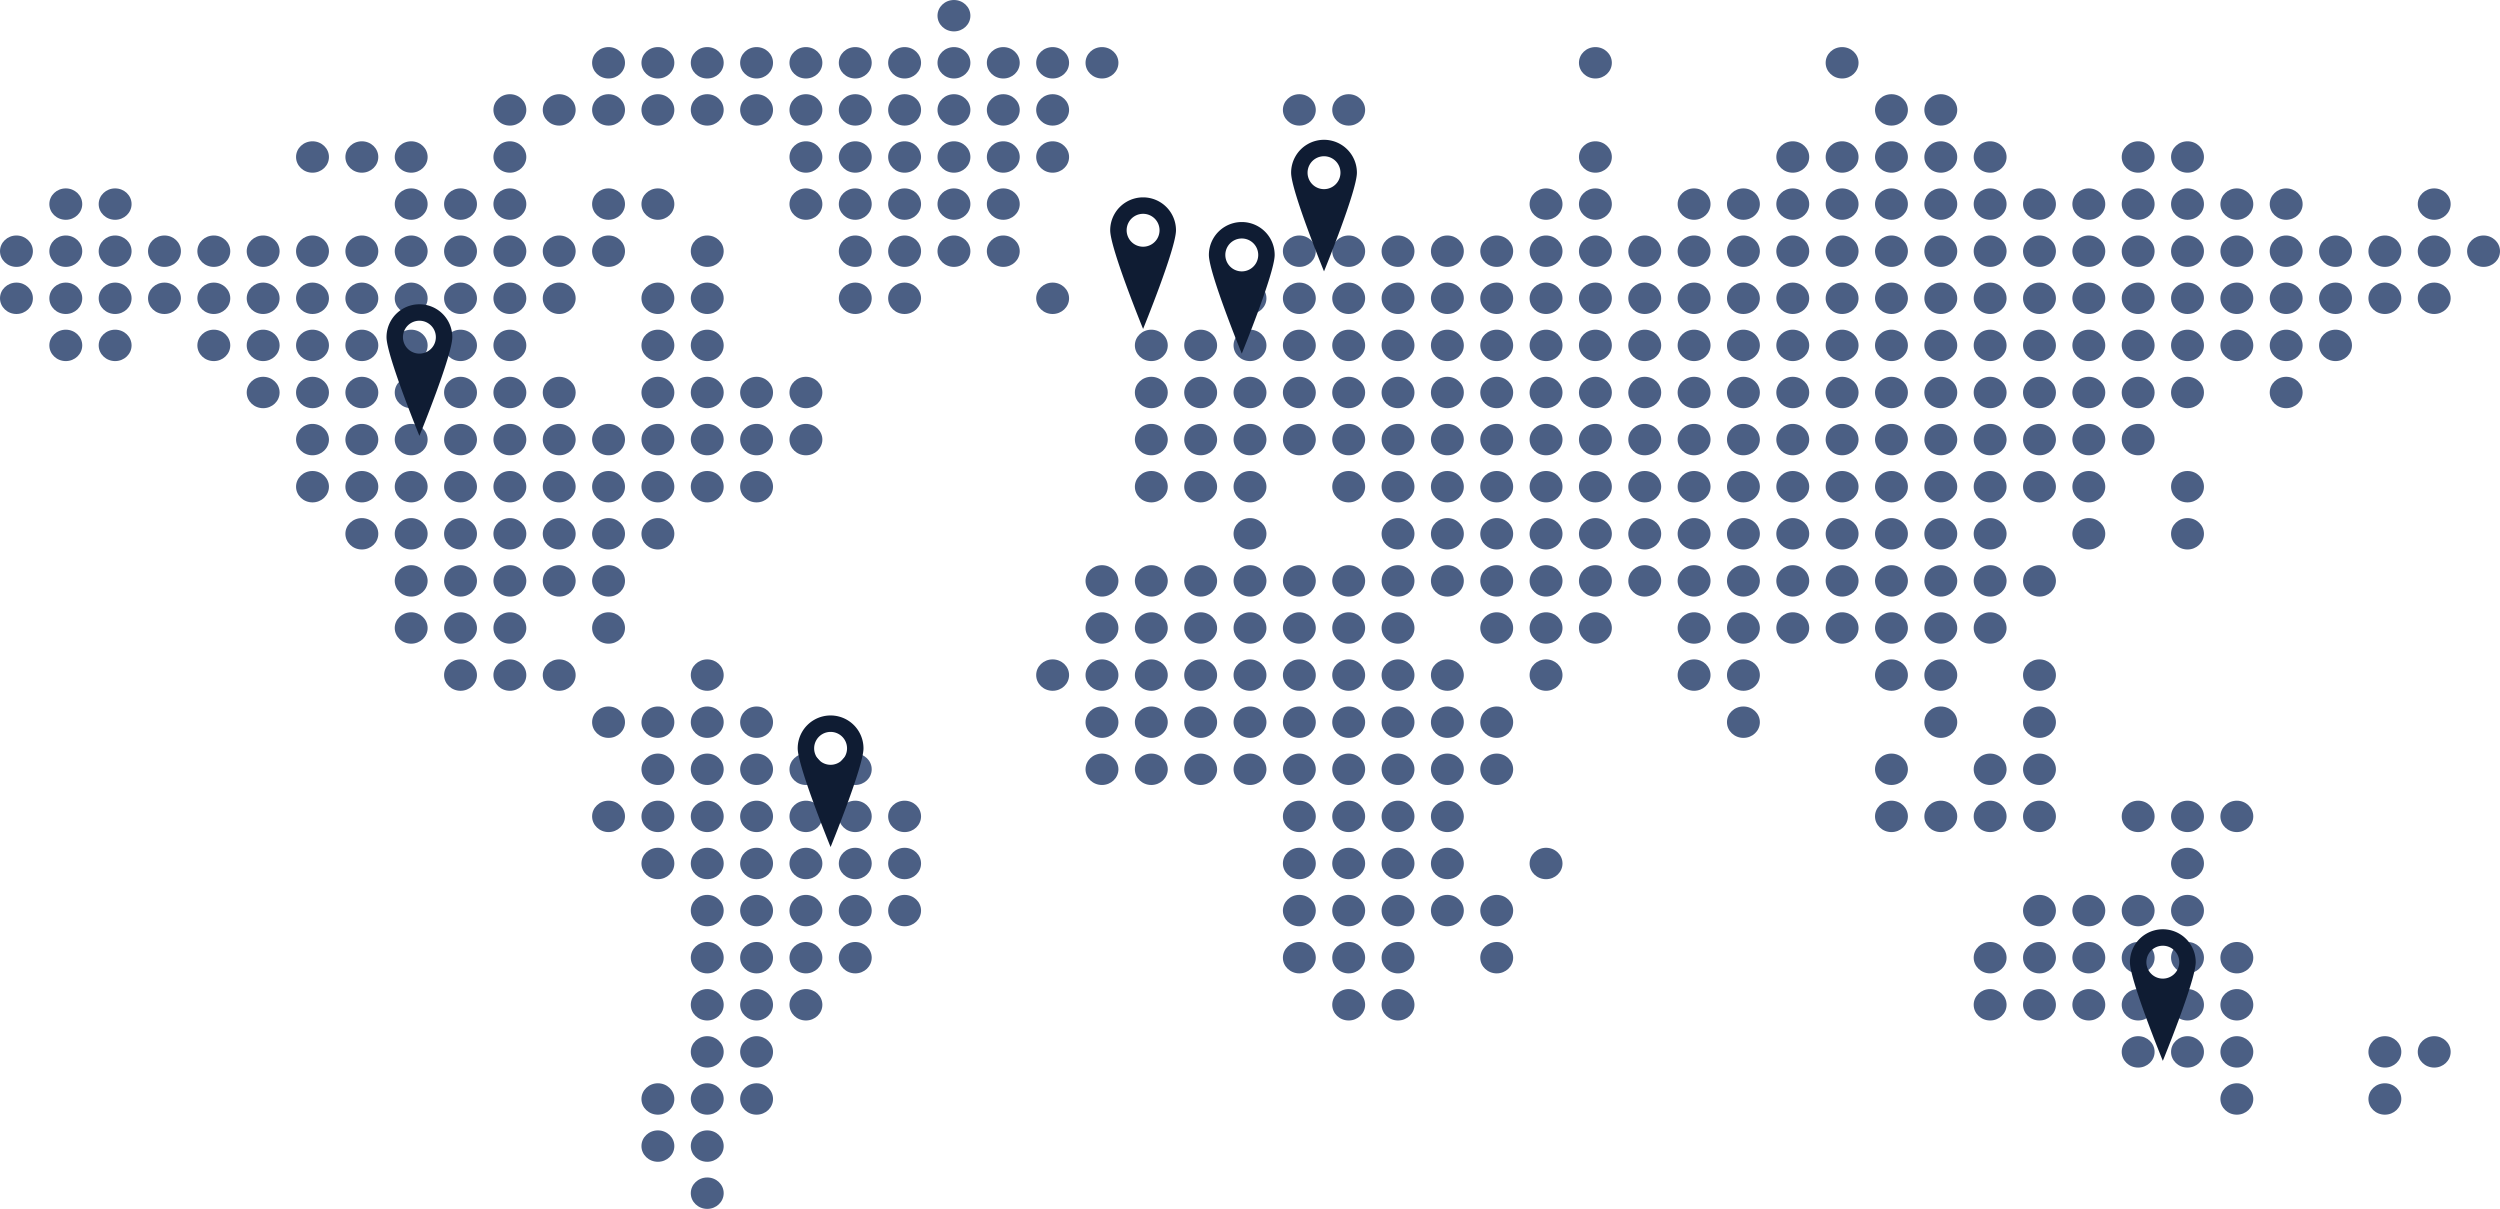 <svg class="w-full" viewBox="0 0 304 147" xmlns="http://www.w3.org/2000/svg">
    <g fill="none" fill-rule="evenodd">
        <g fill="#4b5f84">
            <ellipse cx="8" cy="24.818" rx="2" ry="1.909"></ellipse>
            <ellipse cx="2" cy="30.545" rx="2" ry="1.909"></ellipse>
            <ellipse cx="8" cy="30.545" rx="2" ry="1.909"></ellipse>
            <ellipse cx="2" cy="36.273" rx="2" ry="1.909"></ellipse>
            <ellipse cx="8" cy="36.273" rx="2" ry="1.909"></ellipse>
            <ellipse cx="8" cy="42" rx="2" ry="1.909"></ellipse>
            <ellipse cx="14" cy="24.818" rx="2" ry="1.909"></ellipse>
            <ellipse cx="14" cy="30.545" rx="2" ry="1.909"></ellipse>
            <ellipse cx="20" cy="30.545" rx="2" ry="1.909"></ellipse>
            <ellipse cx="14" cy="36.273" rx="2" ry="1.909"></ellipse>
            <ellipse cx="20" cy="36.273" rx="2" ry="1.909"></ellipse>
            <ellipse cx="14" cy="42" rx="2" ry="1.909"></ellipse>
            <ellipse cx="26" cy="30.545" rx="2" ry="1.909"></ellipse>
            <ellipse cx="32" cy="30.545" rx="2" ry="1.909"></ellipse>
            <ellipse cx="26" cy="36.273" rx="2" ry="1.909"></ellipse>
            <ellipse cx="32" cy="36.273" rx="2" ry="1.909"></ellipse>
            <ellipse cx="26" cy="42" rx="2" ry="1.909"></ellipse>
            <ellipse cx="32" cy="42" rx="2" ry="1.909"></ellipse>
            <ellipse cx="32" cy="47.727" rx="2" ry="1.909"></ellipse>
            <ellipse cx="38" cy="19.091" rx="2" ry="1.909"></ellipse>
            <ellipse cx="44" cy="19.091" rx="2" ry="1.909"></ellipse>
            <ellipse cx="38" cy="30.545" rx="2" ry="1.909"></ellipse>
            <ellipse cx="44" cy="30.545" rx="2" ry="1.909"></ellipse>
            <ellipse cx="38" cy="36.273" rx="2" ry="1.909"></ellipse>
            <ellipse cx="44" cy="36.273" rx="2" ry="1.909"></ellipse>
            <ellipse cx="38" cy="42" rx="2" ry="1.909"></ellipse>
            <ellipse cx="44" cy="42" rx="2" ry="1.909"></ellipse>
            <ellipse cx="38" cy="47.727" rx="2" ry="1.909"></ellipse>
            <ellipse cx="44" cy="47.727" rx="2" ry="1.909"></ellipse>
            <ellipse cx="38" cy="53.455" rx="2" ry="1.909"></ellipse>
            <ellipse cx="44" cy="53.455" rx="2" ry="1.909"></ellipse>
            <ellipse cx="38" cy="59.182" rx="2" ry="1.909"></ellipse>
            <ellipse cx="44" cy="59.182" rx="2" ry="1.909"></ellipse>
            <ellipse cx="44" cy="64.909" rx="2" ry="1.909"></ellipse>
            <ellipse cx="50" cy="19.091" rx="2" ry="1.909"></ellipse>
            <ellipse cx="50" cy="24.818" rx="2" ry="1.909"></ellipse>
            <ellipse cx="56" cy="24.818" rx="2" ry="1.909"></ellipse>
            <ellipse cx="50" cy="30.545" rx="2" ry="1.909"></ellipse>
            <ellipse cx="56" cy="30.545" rx="2" ry="1.909"></ellipse>
            <ellipse cx="50" cy="36.273" rx="2" ry="1.909"></ellipse>
            <ellipse cx="56" cy="36.273" rx="2" ry="1.909"></ellipse>
            <ellipse cx="50" cy="42" rx="2" ry="1.909"></ellipse>
            <ellipse cx="56" cy="42" rx="2" ry="1.909"></ellipse>
            <ellipse cx="50" cy="47.727" rx="2" ry="1.909"></ellipse>
            <ellipse cx="56" cy="47.727" rx="2" ry="1.909"></ellipse>
            <ellipse cx="50" cy="53.455" rx="2" ry="1.909"></ellipse>
            <ellipse cx="56" cy="53.455" rx="2" ry="1.909"></ellipse>
            <ellipse cx="50" cy="59.182" rx="2" ry="1.909"></ellipse>
            <ellipse cx="56" cy="59.182" rx="2" ry="1.909"></ellipse>
            <ellipse cx="50" cy="64.909" rx="2" ry="1.909"></ellipse>
            <ellipse cx="56" cy="64.909" rx="2" ry="1.909"></ellipse>
            <ellipse cx="62" cy="13.364" rx="2" ry="1.909"></ellipse>
            <ellipse cx="68" cy="13.364" rx="2" ry="1.909"></ellipse>
            <ellipse cx="62" cy="19.091" rx="2" ry="1.909"></ellipse>
            <ellipse cx="62" cy="24.818" rx="2" ry="1.909"></ellipse>
            <ellipse cx="62" cy="30.545" rx="2" ry="1.909"></ellipse>
            <ellipse cx="68" cy="30.545" rx="2" ry="1.909"></ellipse>
            <ellipse cx="62" cy="36.273" rx="2" ry="1.909"></ellipse>
            <ellipse cx="68" cy="36.273" rx="2" ry="1.909"></ellipse>
            <ellipse cx="62" cy="42" rx="2" ry="1.909"></ellipse>
            <ellipse cx="62" cy="47.727" rx="2" ry="1.909"></ellipse>
            <ellipse cx="68" cy="47.727" rx="2" ry="1.909"></ellipse>
            <ellipse cx="62" cy="53.455" rx="2" ry="1.909"></ellipse>
            <ellipse cx="68" cy="53.455" rx="2" ry="1.909"></ellipse>
            <ellipse cx="62" cy="59.182" rx="2" ry="1.909"></ellipse>
            <ellipse cx="68" cy="59.182" rx="2" ry="1.909"></ellipse>
            <ellipse cx="62" cy="64.909" rx="2" ry="1.909"></ellipse>
            <ellipse cx="68" cy="64.909" rx="2" ry="1.909"></ellipse>
            <ellipse cx="74" cy="7.636" rx="2" ry="1.909"></ellipse>
            <ellipse cx="80" cy="7.636" rx="2" ry="1.909"></ellipse>
            <ellipse cx="74" cy="13.364" rx="2" ry="1.909"></ellipse>
            <ellipse cx="80" cy="13.364" rx="2" ry="1.909"></ellipse>
            <ellipse cx="74" cy="24.818" rx="2" ry="1.909"></ellipse>
            <ellipse cx="80" cy="24.818" rx="2" ry="1.909"></ellipse>
            <ellipse cx="74" cy="30.545" rx="2" ry="1.909"></ellipse>
            <ellipse cx="80" cy="36.273" rx="2" ry="1.909"></ellipse>
            <ellipse cx="80" cy="42" rx="2" ry="1.909"></ellipse>
            <ellipse cx="80" cy="47.727" rx="2" ry="1.909"></ellipse>
            <ellipse cx="74" cy="53.455" rx="2" ry="1.909"></ellipse>
            <ellipse cx="80" cy="53.455" rx="2" ry="1.909"></ellipse>
            <ellipse cx="74" cy="59.182" rx="2" ry="1.909"></ellipse>
            <ellipse cx="80" cy="59.182" rx="2" ry="1.909"></ellipse>
            <ellipse cx="74" cy="64.909" rx="2" ry="1.909"></ellipse>
            <ellipse cx="80" cy="64.909" rx="2" ry="1.909"></ellipse>
            <ellipse cx="86" cy="7.636" rx="2" ry="1.909"></ellipse>
            <ellipse cx="92" cy="7.636" rx="2" ry="1.909"></ellipse>
            <ellipse cx="86" cy="13.364" rx="2" ry="1.909"></ellipse>
            <ellipse cx="92" cy="13.364" rx="2" ry="1.909"></ellipse>
            <ellipse cx="86" cy="30.545" rx="2" ry="1.909"></ellipse>
            <ellipse cx="86" cy="36.273" rx="2" ry="1.909"></ellipse>
            <ellipse cx="86" cy="42" rx="2" ry="1.909"></ellipse>
            <ellipse cx="86" cy="47.727" rx="2" ry="1.909"></ellipse>
            <ellipse cx="92" cy="47.727" rx="2" ry="1.909"></ellipse>
            <ellipse cx="86" cy="53.455" rx="2" ry="1.909"></ellipse>
            <ellipse cx="92" cy="53.455" rx="2" ry="1.909"></ellipse>
            <ellipse cx="86" cy="59.182" rx="2" ry="1.909"></ellipse>
            <ellipse cx="92" cy="59.182" rx="2" ry="1.909"></ellipse>
            <ellipse cx="98" cy="7.636" rx="2" ry="1.909"></ellipse>
            <ellipse cx="104" cy="7.636" rx="2" ry="1.909"></ellipse>
            <ellipse cx="98" cy="13.364" rx="2" ry="1.909"></ellipse>
            <ellipse cx="104" cy="13.364" rx="2" ry="1.909"></ellipse>
            <ellipse cx="98" cy="19.091" rx="2" ry="1.909"></ellipse>
            <ellipse cx="104" cy="19.091" rx="2" ry="1.909"></ellipse>
            <ellipse cx="98" cy="24.818" rx="2" ry="1.909"></ellipse>
            <ellipse cx="104" cy="24.818" rx="2" ry="1.909"></ellipse>
            <ellipse cx="104" cy="30.545" rx="2" ry="1.909"></ellipse>
            <ellipse cx="104" cy="36.273" rx="2" ry="1.909"></ellipse>
            <ellipse cx="98" cy="47.727" rx="2" ry="1.909"></ellipse>
            <ellipse cx="98" cy="53.455" rx="2" ry="1.909"></ellipse>
            <ellipse cx="116" cy="1.909" rx="2" ry="1.909"></ellipse>
            <ellipse cx="110" cy="7.636" rx="2" ry="1.909"></ellipse>
            <ellipse cx="116" cy="7.636" rx="2" ry="1.909"></ellipse>
            <ellipse cx="110" cy="13.364" rx="2" ry="1.909"></ellipse>
            <ellipse cx="116" cy="13.364" rx="2" ry="1.909"></ellipse>
            <ellipse cx="110" cy="19.091" rx="2" ry="1.909"></ellipse>
            <ellipse cx="116" cy="19.091" rx="2" ry="1.909"></ellipse>
            <ellipse cx="110" cy="24.818" rx="2" ry="1.909"></ellipse>
            <ellipse cx="116" cy="24.818" rx="2" ry="1.909"></ellipse>
            <ellipse cx="110" cy="30.545" rx="2" ry="1.909"></ellipse>
            <ellipse cx="116" cy="30.545" rx="2" ry="1.909"></ellipse>
            <ellipse cx="110" cy="36.273" rx="2" ry="1.909"></ellipse>
            <ellipse cx="122" cy="7.636" rx="2" ry="1.909"></ellipse>
            <ellipse cx="128" cy="7.636" rx="2" ry="1.909"></ellipse>
            <ellipse cx="122" cy="13.364" rx="2" ry="1.909"></ellipse>
            <ellipse cx="128" cy="13.364" rx="2" ry="1.909"></ellipse>
            <ellipse cx="122" cy="19.091" rx="2" ry="1.909"></ellipse>
            <ellipse cx="128" cy="19.091" rx="2" ry="1.909"></ellipse>
            <ellipse cx="122" cy="24.818" rx="2" ry="1.909"></ellipse>
            <ellipse cx="122" cy="30.545" rx="2" ry="1.909"></ellipse>
            <ellipse cx="128" cy="36.273" rx="2" ry="1.909"></ellipse>
            <ellipse cx="134" cy="7.636" rx="2" ry="1.909"></ellipse>
            <ellipse cx="140" cy="42" rx="2" ry="1.909"></ellipse>
            <ellipse cx="140" cy="47.727" rx="2" ry="1.909"></ellipse>
            <ellipse cx="140" cy="53.455" rx="2" ry="1.909"></ellipse>
            <ellipse cx="140" cy="59.182" rx="2" ry="1.909"></ellipse>
            <ellipse cx="152" cy="36.273" rx="2" ry="1.909"></ellipse>
            <ellipse cx="146" cy="42" rx="2" ry="1.909"></ellipse>
            <ellipse cx="152" cy="42" rx="2" ry="1.909"></ellipse>
            <ellipse cx="146" cy="47.727" rx="2" ry="1.909"></ellipse>
            <ellipse cx="152" cy="47.727" rx="2" ry="1.909"></ellipse>
            <ellipse cx="146" cy="53.455" rx="2" ry="1.909"></ellipse>
            <ellipse cx="152" cy="53.455" rx="2" ry="1.909"></ellipse>
            <ellipse cx="146" cy="59.182" rx="2" ry="1.909"></ellipse>
            <ellipse cx="152" cy="59.182" rx="2" ry="1.909"></ellipse>
            <ellipse cx="152" cy="64.909" rx="2" ry="1.909"></ellipse>
            <ellipse cx="158" cy="13.364" rx="2" ry="1.909"></ellipse>
            <ellipse cx="164" cy="13.364" rx="2" ry="1.909"></ellipse>
            <ellipse cx="158" cy="30.545" rx="2" ry="1.909"></ellipse>
            <ellipse cx="164" cy="30.545" rx="2" ry="1.909"></ellipse>
            <ellipse cx="158" cy="36.273" rx="2" ry="1.909"></ellipse>
            <ellipse cx="164" cy="36.273" rx="2" ry="1.909"></ellipse>
            <ellipse cx="158" cy="42" rx="2" ry="1.909"></ellipse>
            <ellipse cx="164" cy="42" rx="2" ry="1.909"></ellipse>
            <ellipse cx="158" cy="47.727" rx="2" ry="1.909"></ellipse>
            <ellipse cx="164" cy="47.727" rx="2" ry="1.909"></ellipse>
            <ellipse cx="158" cy="53.455" rx="2" ry="1.909"></ellipse>
            <ellipse cx="164" cy="53.455" rx="2" ry="1.909"></ellipse>
            <ellipse cx="164" cy="59.182" rx="2" ry="1.909"></ellipse>
            <ellipse cx="170" cy="30.545" rx="2" ry="1.909"></ellipse>
            <ellipse cx="176" cy="30.545" rx="2" ry="1.909"></ellipse>
            <ellipse cx="170" cy="36.273" rx="2" ry="1.909"></ellipse>
            <ellipse cx="176" cy="36.273" rx="2" ry="1.909"></ellipse>
            <ellipse cx="170" cy="42" rx="2" ry="1.909"></ellipse>
            <ellipse cx="176" cy="42" rx="2" ry="1.909"></ellipse>
            <ellipse cx="170" cy="47.727" rx="2" ry="1.909"></ellipse>
            <ellipse cx="176" cy="47.727" rx="2" ry="1.909"></ellipse>
            <ellipse cx="170" cy="53.455" rx="2" ry="1.909"></ellipse>
            <ellipse cx="176" cy="53.455" rx="2" ry="1.909"></ellipse>
            <ellipse cx="170" cy="59.182" rx="2" ry="1.909"></ellipse>
            <ellipse cx="176" cy="59.182" rx="2" ry="1.909"></ellipse>
            <ellipse cx="170" cy="64.909" rx="2" ry="1.909"></ellipse>
            <ellipse cx="176" cy="64.909" rx="2" ry="1.909"></ellipse>
            <ellipse cx="188" cy="24.818" rx="2" ry="1.909"></ellipse>
            <ellipse cx="182" cy="30.545" rx="2" ry="1.909"></ellipse>
            <ellipse cx="188" cy="30.545" rx="2" ry="1.909"></ellipse>
            <ellipse cx="182" cy="36.273" rx="2" ry="1.909"></ellipse>
            <ellipse cx="188" cy="36.273" rx="2" ry="1.909"></ellipse>
            <ellipse cx="182" cy="42" rx="2" ry="1.909"></ellipse>
            <ellipse cx="188" cy="42" rx="2" ry="1.909"></ellipse>
            <ellipse cx="182" cy="47.727" rx="2" ry="1.909"></ellipse>
            <ellipse cx="188" cy="47.727" rx="2" ry="1.909"></ellipse>
            <ellipse cx="182" cy="53.455" rx="2" ry="1.909"></ellipse>
            <ellipse cx="188" cy="53.455" rx="2" ry="1.909"></ellipse>
            <ellipse cx="182" cy="59.182" rx="2" ry="1.909"></ellipse>
            <ellipse cx="188" cy="59.182" rx="2" ry="1.909"></ellipse>
            <ellipse cx="182" cy="64.909" rx="2" ry="1.909"></ellipse>
            <ellipse cx="188" cy="64.909" rx="2" ry="1.909"></ellipse>
            <ellipse cx="50" cy="70.636" rx="2" ry="1.909"></ellipse>
            <ellipse cx="56" cy="70.636" rx="2" ry="1.909"></ellipse>
            <ellipse cx="50" cy="76.364" rx="2" ry="1.909"></ellipse>
            <ellipse cx="56" cy="76.364" rx="2" ry="1.909"></ellipse>
            <ellipse cx="56" cy="82.091" rx="2" ry="1.909"></ellipse>
            <ellipse cx="62" cy="70.636" rx="2" ry="1.909"></ellipse>
            <ellipse cx="68" cy="70.636" rx="2" ry="1.909"></ellipse>
            <ellipse cx="62" cy="76.364" rx="2" ry="1.909"></ellipse>
            <ellipse cx="62" cy="82.091" rx="2" ry="1.909"></ellipse>
            <ellipse cx="68" cy="82.091" rx="2" ry="1.909"></ellipse>
            <ellipse cx="74" cy="70.636" rx="2" ry="1.909"></ellipse>
            <ellipse cx="74" cy="76.364" rx="2" ry="1.909"></ellipse>
            <ellipse cx="74" cy="87.818" rx="2" ry="1.909"></ellipse>
            <ellipse cx="80" cy="87.818" rx="2" ry="1.909"></ellipse>
            <ellipse cx="80" cy="93.545" rx="2" ry="1.909"></ellipse>
            <ellipse cx="74" cy="99.273" rx="2" ry="1.909"></ellipse>
            <ellipse cx="80" cy="99.273" rx="2" ry="1.909"></ellipse>
            <ellipse cx="80" cy="105" rx="2" ry="1.909"></ellipse>
            <ellipse cx="80" cy="133.636" rx="2" ry="1.909"></ellipse>
            <ellipse cx="86" cy="82.091" rx="2" ry="1.909"></ellipse>
            <ellipse cx="86" cy="87.818" rx="2" ry="1.909"></ellipse>
            <ellipse cx="92" cy="87.818" rx="2" ry="1.909"></ellipse>
            <ellipse cx="86" cy="93.545" rx="2" ry="1.909"></ellipse>
            <ellipse cx="92" cy="93.545" rx="2" ry="1.909"></ellipse>
            <ellipse cx="86" cy="99.273" rx="2" ry="1.909"></ellipse>
            <ellipse cx="92" cy="99.273" rx="2" ry="1.909"></ellipse>
            <ellipse cx="86" cy="105" rx="2" ry="1.909"></ellipse>
            <ellipse cx="92" cy="105" rx="2" ry="1.909"></ellipse>
            <ellipse cx="86" cy="110.727" rx="2" ry="1.909"></ellipse>
            <ellipse cx="92" cy="110.727" rx="2" ry="1.909"></ellipse>
            <ellipse cx="86" cy="116.455" rx="2" ry="1.909"></ellipse>
            <ellipse cx="92" cy="116.455" rx="2" ry="1.909"></ellipse>
            <ellipse cx="86" cy="122.182" rx="2" ry="1.909"></ellipse>
            <ellipse cx="92" cy="122.182" rx="2" ry="1.909"></ellipse>
            <ellipse cx="86" cy="127.909" rx="2" ry="1.909"></ellipse>
            <ellipse cx="92" cy="127.909" rx="2" ry="1.909"></ellipse>
            <ellipse cx="86" cy="133.636" rx="2" ry="1.909"></ellipse>
            <ellipse cx="92" cy="133.636" rx="2" ry="1.909"></ellipse>
            <ellipse cx="98" cy="93.545" rx="2" ry="1.909"></ellipse>
            <ellipse cx="104" cy="93.545" rx="2" ry="1.909"></ellipse>
            <ellipse cx="98" cy="99.273" rx="2" ry="1.909"></ellipse>
            <ellipse cx="104" cy="99.273" rx="2" ry="1.909"></ellipse>
            <ellipse cx="98" cy="105" rx="2" ry="1.909"></ellipse>
            <ellipse cx="104" cy="105" rx="2" ry="1.909"></ellipse>
            <ellipse cx="98" cy="110.727" rx="2" ry="1.909"></ellipse>
            <ellipse cx="104" cy="110.727" rx="2" ry="1.909"></ellipse>
            <ellipse cx="98" cy="116.455" rx="2" ry="1.909"></ellipse>
            <ellipse cx="104" cy="116.455" rx="2" ry="1.909"></ellipse>
            <ellipse cx="98" cy="122.182" rx="2" ry="1.909"></ellipse>
            <ellipse cx="110" cy="99.273" rx="2" ry="1.909"></ellipse>
            <ellipse cx="110" cy="105" rx="2" ry="1.909"></ellipse>
            <ellipse cx="110" cy="110.727" rx="2" ry="1.909"></ellipse>
            <ellipse cx="128" cy="82.091" rx="2" ry="1.909"></ellipse>
            <ellipse cx="134" cy="70.636" rx="2" ry="1.909"></ellipse>
            <ellipse cx="140" cy="70.636" rx="2" ry="1.909"></ellipse>
            <ellipse cx="134" cy="76.364" rx="2" ry="1.909"></ellipse>
            <ellipse cx="140" cy="76.364" rx="2" ry="1.909"></ellipse>
            <ellipse cx="134" cy="82.091" rx="2" ry="1.909"></ellipse>
            <ellipse cx="140" cy="82.091" rx="2" ry="1.909"></ellipse>
            <ellipse cx="134" cy="87.818" rx="2" ry="1.909"></ellipse>
            <ellipse cx="140" cy="87.818" rx="2" ry="1.909"></ellipse>
            <ellipse cx="134" cy="93.545" rx="2" ry="1.909"></ellipse>
            <ellipse cx="140" cy="93.545" rx="2" ry="1.909"></ellipse>
            <ellipse cx="146" cy="70.636" rx="2" ry="1.909"></ellipse>
            <ellipse cx="152" cy="70.636" rx="2" ry="1.909"></ellipse>
            <ellipse cx="146" cy="76.364" rx="2" ry="1.909"></ellipse>
            <ellipse cx="152" cy="76.364" rx="2" ry="1.909"></ellipse>
            <ellipse cx="146" cy="82.091" rx="2" ry="1.909"></ellipse>
            <ellipse cx="152" cy="82.091" rx="2" ry="1.909"></ellipse>
            <ellipse cx="146" cy="87.818" rx="2" ry="1.909"></ellipse>
            <ellipse cx="152" cy="87.818" rx="2" ry="1.909"></ellipse>
            <ellipse cx="146" cy="93.545" rx="2" ry="1.909"></ellipse>
            <ellipse cx="152" cy="93.545" rx="2" ry="1.909"></ellipse>
            <ellipse cx="158" cy="70.636" rx="2" ry="1.909"></ellipse>
            <ellipse cx="164" cy="70.636" rx="2" ry="1.909"></ellipse>
            <ellipse cx="158" cy="76.364" rx="2" ry="1.909"></ellipse>
            <ellipse cx="164" cy="76.364" rx="2" ry="1.909"></ellipse>
            <ellipse cx="158" cy="82.091" rx="2" ry="1.909"></ellipse>
            <ellipse cx="164" cy="82.091" rx="2" ry="1.909"></ellipse>
            <ellipse cx="158" cy="87.818" rx="2" ry="1.909"></ellipse>
            <ellipse cx="164" cy="87.818" rx="2" ry="1.909"></ellipse>
            <ellipse cx="158" cy="93.545" rx="2" ry="1.909"></ellipse>
            <ellipse cx="164" cy="93.545" rx="2" ry="1.909"></ellipse>
            <ellipse cx="158" cy="99.273" rx="2" ry="1.909"></ellipse>
            <ellipse cx="164" cy="99.273" rx="2" ry="1.909"></ellipse>
            <ellipse cx="158" cy="105" rx="2" ry="1.909"></ellipse>
            <ellipse cx="164" cy="105" rx="2" ry="1.909"></ellipse>
            <ellipse cx="158" cy="110.727" rx="2" ry="1.909"></ellipse>
            <ellipse cx="164" cy="110.727" rx="2" ry="1.909"></ellipse>
            <ellipse cx="158" cy="116.455" rx="2" ry="1.909"></ellipse>
            <ellipse cx="164" cy="116.455" rx="2" ry="1.909"></ellipse>
            <ellipse cx="164" cy="122.182" rx="2" ry="1.909"></ellipse>
            <ellipse cx="170" cy="70.636" rx="2" ry="1.909"></ellipse>
            <ellipse cx="176" cy="70.636" rx="2" ry="1.909"></ellipse>
            <ellipse cx="170" cy="76.364" rx="2" ry="1.909"></ellipse>
            <ellipse cx="170" cy="82.091" rx="2" ry="1.909"></ellipse>
            <ellipse cx="176" cy="82.091" rx="2" ry="1.909"></ellipse>
            <ellipse cx="170" cy="87.818" rx="2" ry="1.909"></ellipse>
            <ellipse cx="176" cy="87.818" rx="2" ry="1.909"></ellipse>
            <ellipse cx="170" cy="93.545" rx="2" ry="1.909"></ellipse>
            <ellipse cx="176" cy="93.545" rx="2" ry="1.909"></ellipse>
            <ellipse cx="170" cy="99.273" rx="2" ry="1.909"></ellipse>
            <ellipse cx="176" cy="99.273" rx="2" ry="1.909"></ellipse>
            <ellipse cx="170" cy="105" rx="2" ry="1.909"></ellipse>
            <ellipse cx="176" cy="105" rx="2" ry="1.909"></ellipse>
            <ellipse cx="170" cy="110.727" rx="2" ry="1.909"></ellipse>
            <ellipse cx="176" cy="110.727" rx="2" ry="1.909"></ellipse>
            <ellipse cx="170" cy="116.455" rx="2" ry="1.909"></ellipse>
            <ellipse cx="170" cy="122.182" rx="2" ry="1.909"></ellipse>
            <ellipse cx="182" cy="70.636" rx="2" ry="1.909"></ellipse>
            <ellipse cx="188" cy="70.636" rx="2" ry="1.909"></ellipse>
            <ellipse cx="182" cy="76.364" rx="2" ry="1.909"></ellipse>
            <ellipse cx="188" cy="76.364" rx="2" ry="1.909"></ellipse>
            <ellipse cx="188" cy="82.091" rx="2" ry="1.909"></ellipse>
            <ellipse cx="182" cy="87.818" rx="2" ry="1.909"></ellipse>
            <ellipse cx="182" cy="93.545" rx="2" ry="1.909"></ellipse>
            <ellipse cx="188" cy="105" rx="2" ry="1.909"></ellipse>
            <ellipse cx="182" cy="110.727" rx="2" ry="1.909"></ellipse>
            <ellipse cx="182" cy="116.455" rx="2" ry="1.909"></ellipse>
            <ellipse cx="194" cy="7.636" rx="2" ry="1.909"></ellipse>
            <ellipse cx="194" cy="19.091" rx="2" ry="1.909"></ellipse>
            <ellipse cx="194" cy="24.818" rx="2" ry="1.909"></ellipse>
            <ellipse cx="194" cy="30.545" rx="2" ry="1.909"></ellipse>
            <ellipse cx="200" cy="30.545" rx="2" ry="1.909"></ellipse>
            <ellipse cx="194" cy="36.273" rx="2" ry="1.909"></ellipse>
            <ellipse cx="200" cy="36.273" rx="2" ry="1.909"></ellipse>
            <ellipse cx="194" cy="42" rx="2" ry="1.909"></ellipse>
            <ellipse cx="200" cy="42" rx="2" ry="1.909"></ellipse>
            <ellipse cx="194" cy="47.727" rx="2" ry="1.909"></ellipse>
            <ellipse cx="200" cy="47.727" rx="2" ry="1.909"></ellipse>
            <ellipse cx="194" cy="53.455" rx="2" ry="1.909"></ellipse>
            <ellipse cx="200" cy="53.455" rx="2" ry="1.909"></ellipse>
            <ellipse cx="194" cy="59.182" rx="2" ry="1.909"></ellipse>
            <ellipse cx="200" cy="59.182" rx="2" ry="1.909"></ellipse>
            <ellipse cx="194" cy="64.909" rx="2" ry="1.909"></ellipse>
            <ellipse cx="200" cy="64.909" rx="2" ry="1.909"></ellipse>
            <ellipse cx="206" cy="24.818" rx="2" ry="1.909"></ellipse>
            <ellipse cx="212" cy="24.818" rx="2" ry="1.909"></ellipse>
            <ellipse cx="206" cy="30.545" rx="2" ry="1.909"></ellipse>
            <ellipse cx="212" cy="30.545" rx="2" ry="1.909"></ellipse>
            <ellipse cx="206" cy="36.273" rx="2" ry="1.909"></ellipse>
            <ellipse cx="212" cy="36.273" rx="2" ry="1.909"></ellipse>
            <ellipse cx="206" cy="42" rx="2" ry="1.909"></ellipse>
            <ellipse cx="212" cy="42" rx="2" ry="1.909"></ellipse>
            <ellipse cx="206" cy="47.727" rx="2" ry="1.909"></ellipse>
            <ellipse cx="212" cy="47.727" rx="2" ry="1.909"></ellipse>
            <ellipse cx="206" cy="53.455" rx="2" ry="1.909"></ellipse>
            <ellipse cx="212" cy="53.455" rx="2" ry="1.909"></ellipse>
            <ellipse cx="206" cy="59.182" rx="2" ry="1.909"></ellipse>
            <ellipse cx="212" cy="59.182" rx="2" ry="1.909"></ellipse>
            <ellipse cx="206" cy="64.909" rx="2" ry="1.909"></ellipse>
            <ellipse cx="212" cy="64.909" rx="2" ry="1.909"></ellipse>
            <ellipse cx="224" cy="7.636" rx="2" ry="1.909"></ellipse>
            <ellipse cx="218" cy="19.091" rx="2" ry="1.909"></ellipse>
            <ellipse cx="224" cy="19.091" rx="2" ry="1.909"></ellipse>
            <ellipse cx="218" cy="24.818" rx="2" ry="1.909"></ellipse>
            <ellipse cx="224" cy="24.818" rx="2" ry="1.909"></ellipse>
            <ellipse cx="218" cy="30.545" rx="2" ry="1.909"></ellipse>
            <ellipse cx="224" cy="30.545" rx="2" ry="1.909"></ellipse>
            <ellipse cx="218" cy="36.273" rx="2" ry="1.909"></ellipse>
            <ellipse cx="224" cy="36.273" rx="2" ry="1.909"></ellipse>
            <ellipse cx="218" cy="42" rx="2" ry="1.909"></ellipse>
            <ellipse cx="224" cy="42" rx="2" ry="1.909"></ellipse>
            <ellipse cx="218" cy="47.727" rx="2" ry="1.909"></ellipse>
            <ellipse cx="224" cy="47.727" rx="2" ry="1.909"></ellipse>
            <ellipse cx="218" cy="53.455" rx="2" ry="1.909"></ellipse>
            <ellipse cx="224" cy="53.455" rx="2" ry="1.909"></ellipse>
            <ellipse cx="218" cy="59.182" rx="2" ry="1.909"></ellipse>
            <ellipse cx="224" cy="59.182" rx="2" ry="1.909"></ellipse>
            <ellipse cx="218" cy="64.909" rx="2" ry="1.909"></ellipse>
            <ellipse cx="224" cy="64.909" rx="2" ry="1.909"></ellipse>
            <ellipse cx="230" cy="13.364" rx="2" ry="1.909"></ellipse>
            <ellipse cx="236" cy="13.364" rx="2" ry="1.909"></ellipse>
            <ellipse cx="230" cy="19.091" rx="2" ry="1.909"></ellipse>
            <ellipse cx="236" cy="19.091" rx="2" ry="1.909"></ellipse>
            <ellipse cx="230" cy="24.818" rx="2" ry="1.909"></ellipse>
            <ellipse cx="236" cy="24.818" rx="2" ry="1.909"></ellipse>
            <ellipse cx="230" cy="30.545" rx="2" ry="1.909"></ellipse>
            <ellipse cx="236" cy="30.545" rx="2" ry="1.909"></ellipse>
            <ellipse cx="230" cy="36.273" rx="2" ry="1.909"></ellipse>
            <ellipse cx="236" cy="36.273" rx="2" ry="1.909"></ellipse>
            <ellipse cx="230" cy="42" rx="2" ry="1.909"></ellipse>
            <ellipse cx="236" cy="42" rx="2" ry="1.909"></ellipse>
            <ellipse cx="230" cy="47.727" rx="2" ry="1.909"></ellipse>
            <ellipse cx="236" cy="47.727" rx="2" ry="1.909"></ellipse>
            <ellipse cx="230" cy="53.455" rx="2" ry="1.909"></ellipse>
            <ellipse cx="236" cy="53.455" rx="2" ry="1.909"></ellipse>
            <ellipse cx="230" cy="59.182" rx="2" ry="1.909"></ellipse>
            <ellipse cx="236" cy="59.182" rx="2" ry="1.909"></ellipse>
            <ellipse cx="230" cy="64.909" rx="2" ry="1.909"></ellipse>
            <ellipse cx="236" cy="64.909" rx="2" ry="1.909"></ellipse>
            <ellipse cx="242" cy="19.091" rx="2" ry="1.909"></ellipse>
            <ellipse cx="242" cy="24.818" rx="2" ry="1.909"></ellipse>
            <ellipse cx="248" cy="24.818" rx="2" ry="1.909"></ellipse>
            <ellipse cx="242" cy="30.545" rx="2" ry="1.909"></ellipse>
            <ellipse cx="248" cy="30.545" rx="2" ry="1.909"></ellipse>
            <ellipse cx="242" cy="36.273" rx="2" ry="1.909"></ellipse>
            <ellipse cx="248" cy="36.273" rx="2" ry="1.909"></ellipse>
            <ellipse cx="242" cy="42" rx="2" ry="1.909"></ellipse>
            <ellipse cx="248" cy="42" rx="2" ry="1.909"></ellipse>
            <ellipse cx="242" cy="47.727" rx="2" ry="1.909"></ellipse>
            <ellipse cx="248" cy="47.727" rx="2" ry="1.909"></ellipse>
            <ellipse cx="242" cy="53.455" rx="2" ry="1.909"></ellipse>
            <ellipse cx="248" cy="53.455" rx="2" ry="1.909"></ellipse>
            <ellipse cx="242" cy="59.182" rx="2" ry="1.909"></ellipse>
            <ellipse cx="248" cy="59.182" rx="2" ry="1.909"></ellipse>
            <ellipse cx="242" cy="64.909" rx="2" ry="1.909"></ellipse>
            <ellipse cx="260" cy="19.091" rx="2" ry="1.909"></ellipse>
            <ellipse cx="254" cy="24.818" rx="2" ry="1.909"></ellipse>
            <ellipse cx="260" cy="24.818" rx="2" ry="1.909"></ellipse>
            <ellipse cx="254" cy="30.545" rx="2" ry="1.909"></ellipse>
            <ellipse cx="260" cy="30.545" rx="2" ry="1.909"></ellipse>
            <ellipse cx="254" cy="36.273" rx="2" ry="1.909"></ellipse>
            <ellipse cx="260" cy="36.273" rx="2" ry="1.909"></ellipse>
            <ellipse cx="254" cy="42" rx="2" ry="1.909"></ellipse>
            <ellipse cx="260" cy="42" rx="2" ry="1.909"></ellipse>
            <ellipse cx="254" cy="47.727" rx="2" ry="1.909"></ellipse>
            <ellipse cx="260" cy="47.727" rx="2" ry="1.909"></ellipse>
            <ellipse cx="254" cy="53.455" rx="2" ry="1.909"></ellipse>
            <ellipse cx="260" cy="53.455" rx="2" ry="1.909"></ellipse>
            <ellipse cx="254" cy="59.182" rx="2" ry="1.909"></ellipse>
            <ellipse cx="254" cy="64.909" rx="2" ry="1.909"></ellipse>
            <ellipse cx="266" cy="19.091" rx="2" ry="1.909"></ellipse>
            <ellipse cx="266" cy="24.818" rx="2" ry="1.909"></ellipse>
            <ellipse cx="272" cy="24.818" rx="2" ry="1.909"></ellipse>
            <ellipse cx="266" cy="30.545" rx="2" ry="1.909"></ellipse>
            <ellipse cx="272" cy="30.545" rx="2" ry="1.909"></ellipse>
            <ellipse cx="266" cy="36.273" rx="2" ry="1.909"></ellipse>
            <ellipse cx="272" cy="36.273" rx="2" ry="1.909"></ellipse>
            <ellipse cx="266" cy="42" rx="2" ry="1.909"></ellipse>
            <ellipse cx="272" cy="42" rx="2" ry="1.909"></ellipse>
            <ellipse cx="266" cy="47.727" rx="2" ry="1.909"></ellipse>
            <ellipse cx="266" cy="59.182" rx="2" ry="1.909"></ellipse>
            <ellipse cx="266" cy="64.909" rx="2" ry="1.909"></ellipse>
            <ellipse cx="278" cy="24.818" rx="2" ry="1.909"></ellipse>
            <ellipse cx="278" cy="30.545" rx="2" ry="1.909"></ellipse>
            <ellipse cx="284" cy="30.545" rx="2" ry="1.909"></ellipse>
            <ellipse cx="278" cy="36.273" rx="2" ry="1.909"></ellipse>
            <ellipse cx="284" cy="36.273" rx="2" ry="1.909"></ellipse>
            <ellipse cx="278" cy="42" rx="2" ry="1.909"></ellipse>
            <ellipse cx="284" cy="42" rx="2" ry="1.909"></ellipse>
            <ellipse cx="278" cy="47.727" rx="2" ry="1.909"></ellipse>
            <ellipse cx="296" cy="24.818" rx="2" ry="1.909"></ellipse>
            <ellipse cx="290" cy="30.545" rx="2" ry="1.909"></ellipse>
            <ellipse cx="296" cy="30.545" rx="2" ry="1.909"></ellipse>
            <ellipse cx="290" cy="36.273" rx="2" ry="1.909"></ellipse>
            <ellipse cx="296" cy="36.273" rx="2" ry="1.909"></ellipse>
            <ellipse cx="302" cy="30.545" rx="2" ry="1.909"></ellipse>
            <ellipse cx="194" cy="70.636" rx="2" ry="1.909"></ellipse>
            <ellipse cx="200" cy="70.636" rx="2" ry="1.909"></ellipse>
            <ellipse cx="194" cy="76.364" rx="2" ry="1.909"></ellipse>
            <ellipse cx="206" cy="70.636" rx="2" ry="1.909"></ellipse>
            <ellipse cx="212" cy="70.636" rx="2" ry="1.909"></ellipse>
            <ellipse cx="206" cy="76.364" rx="2" ry="1.909"></ellipse>
            <ellipse cx="212" cy="76.364" rx="2" ry="1.909"></ellipse>
            <ellipse cx="206" cy="82.091" rx="2" ry="1.909"></ellipse>
            <ellipse cx="212" cy="82.091" rx="2" ry="1.909"></ellipse>
            <ellipse cx="212" cy="87.818" rx="2" ry="1.909"></ellipse>
            <ellipse cx="218" cy="70.636" rx="2" ry="1.909"></ellipse>
            <ellipse cx="224" cy="70.636" rx="2" ry="1.909"></ellipse>
            <ellipse cx="218" cy="76.364" rx="2" ry="1.909"></ellipse>
            <ellipse cx="224" cy="76.364" rx="2" ry="1.909"></ellipse>
            <ellipse cx="230" cy="70.636" rx="2" ry="1.909"></ellipse>
            <ellipse cx="236" cy="70.636" rx="2" ry="1.909"></ellipse>
            <ellipse cx="230" cy="76.364" rx="2" ry="1.909"></ellipse>
            <ellipse cx="236" cy="76.364" rx="2" ry="1.909"></ellipse>
            <ellipse cx="230" cy="82.091" rx="2" ry="1.909"></ellipse>
            <ellipse cx="236" cy="82.091" rx="2" ry="1.909"></ellipse>
            <ellipse cx="236" cy="87.818" rx="2" ry="1.909"></ellipse>
            <ellipse cx="230" cy="93.545" rx="2" ry="1.909"></ellipse>
            <ellipse cx="230" cy="99.273" rx="2" ry="1.909"></ellipse>
            <ellipse cx="236" cy="99.273" rx="2" ry="1.909"></ellipse>
            <ellipse cx="242" cy="70.636" rx="2" ry="1.909"></ellipse>
            <ellipse cx="248" cy="70.636" rx="2" ry="1.909"></ellipse>
            <ellipse cx="242" cy="76.364" rx="2" ry="1.909"></ellipse>
            <ellipse cx="248" cy="82.091" rx="2" ry="1.909"></ellipse>
            <ellipse cx="248" cy="87.818" rx="2" ry="1.909"></ellipse>
            <ellipse cx="242" cy="93.545" rx="2" ry="1.909"></ellipse>
            <ellipse cx="248" cy="93.545" rx="2" ry="1.909"></ellipse>
            <ellipse cx="242" cy="99.273" rx="2" ry="1.909"></ellipse>
            <ellipse cx="248" cy="99.273" rx="2" ry="1.909"></ellipse>
            <ellipse cx="248" cy="110.727" rx="2" ry="1.909"></ellipse>
            <ellipse cx="242" cy="116.455" rx="2" ry="1.909"></ellipse>
            <ellipse cx="248" cy="116.455" rx="2" ry="1.909"></ellipse>
            <ellipse cx="242" cy="122.182" rx="2" ry="1.909"></ellipse>
            <ellipse cx="248" cy="122.182" rx="2" ry="1.909"></ellipse>
            <ellipse cx="260" cy="99.273" rx="2" ry="1.909"></ellipse>
            <ellipse cx="254" cy="110.727" rx="2" ry="1.909"></ellipse>
            <ellipse cx="260" cy="110.727" rx="2" ry="1.909"></ellipse>
            <ellipse cx="254" cy="116.455" rx="2" ry="1.909"></ellipse>
            <ellipse cx="260" cy="116.455" rx="2" ry="1.909"></ellipse>
            <ellipse cx="254" cy="122.182" rx="2" ry="1.909"></ellipse>
            <ellipse cx="260" cy="122.182" rx="2" ry="1.909"></ellipse>
            <ellipse cx="260" cy="127.909" rx="2" ry="1.909"></ellipse>
            <ellipse cx="266" cy="99.273" rx="2" ry="1.909"></ellipse>
            <ellipse cx="272" cy="99.273" rx="2" ry="1.909"></ellipse>
            <ellipse cx="266" cy="105" rx="2" ry="1.909"></ellipse>
            <ellipse cx="266" cy="110.727" rx="2" ry="1.909"></ellipse>
            <ellipse cx="266" cy="116.455" rx="2" ry="1.909"></ellipse>
            <ellipse cx="272" cy="116.455" rx="2" ry="1.909"></ellipse>
            <ellipse cx="266" cy="122.182" rx="2" ry="1.909"></ellipse>
            <ellipse cx="272" cy="122.182" rx="2" ry="1.909"></ellipse>
            <ellipse cx="266" cy="127.909" rx="2" ry="1.909"></ellipse>
            <ellipse cx="272" cy="127.909" rx="2" ry="1.909"></ellipse>
            <ellipse cx="272" cy="133.636" rx="2" ry="1.909"></ellipse>
            <ellipse cx="290" cy="127.909" rx="2" ry="1.909"></ellipse>
            <ellipse cx="296" cy="127.909" rx="2" ry="1.909"></ellipse>
            <ellipse cx="290" cy="133.636" rx="2" ry="1.909"></ellipse>
            <ellipse cx="80" cy="139.364" rx="2" ry="1.909"></ellipse>
            <ellipse cx="86" cy="139.364" rx="2" ry="1.909"></ellipse>
            <ellipse cx="86" cy="145.091" rx="2" ry="1.909"></ellipse>
        </g>
        <path d="M139 40s-4-9.79-4-12a4 4 0 1 1 8 0c0 2.21-4 12-4 12zm0-10a2 2 0 1 0 0-4 2 2 0 0 0 0 4zM51 53s-4-9.79-4-12a4 4 0 1 1 8 0c0 2.21-4 12-4 12zm0-10a2 2 0 1 0 0-4 2 2 0 0 0 0 4zM151 43s-4-9.79-4-12a4 4 0 1 1 8 0c0 2.21-4 12-4 12zm0-10a2 2 0 1 0 0-4 2 2 0 0 0 0 4zM263 129s-4-9.79-4-12a4 4 0 1 1 8 0c0 2.21-4 12-4 12zm0-10a2 2 0 1 0 0-4 2 2 0 0 0 0 4zM161 33s-4-9.79-4-12a4 4 0 1 1 8 0c0 2.21-4 12-4 12zm0-10a2 2 0 1 0 0-4 2 2 0 0 0 0 4zM101 103s-4-9.79-4-12a4 4 0 1 1 8 0c0 2.21-4 12-4 12zm0-10a2 2 0 1 0 0-4 2 2 0 0 0 0 4z"
              fill="#0f1c33"></path>
    </g>
</svg>